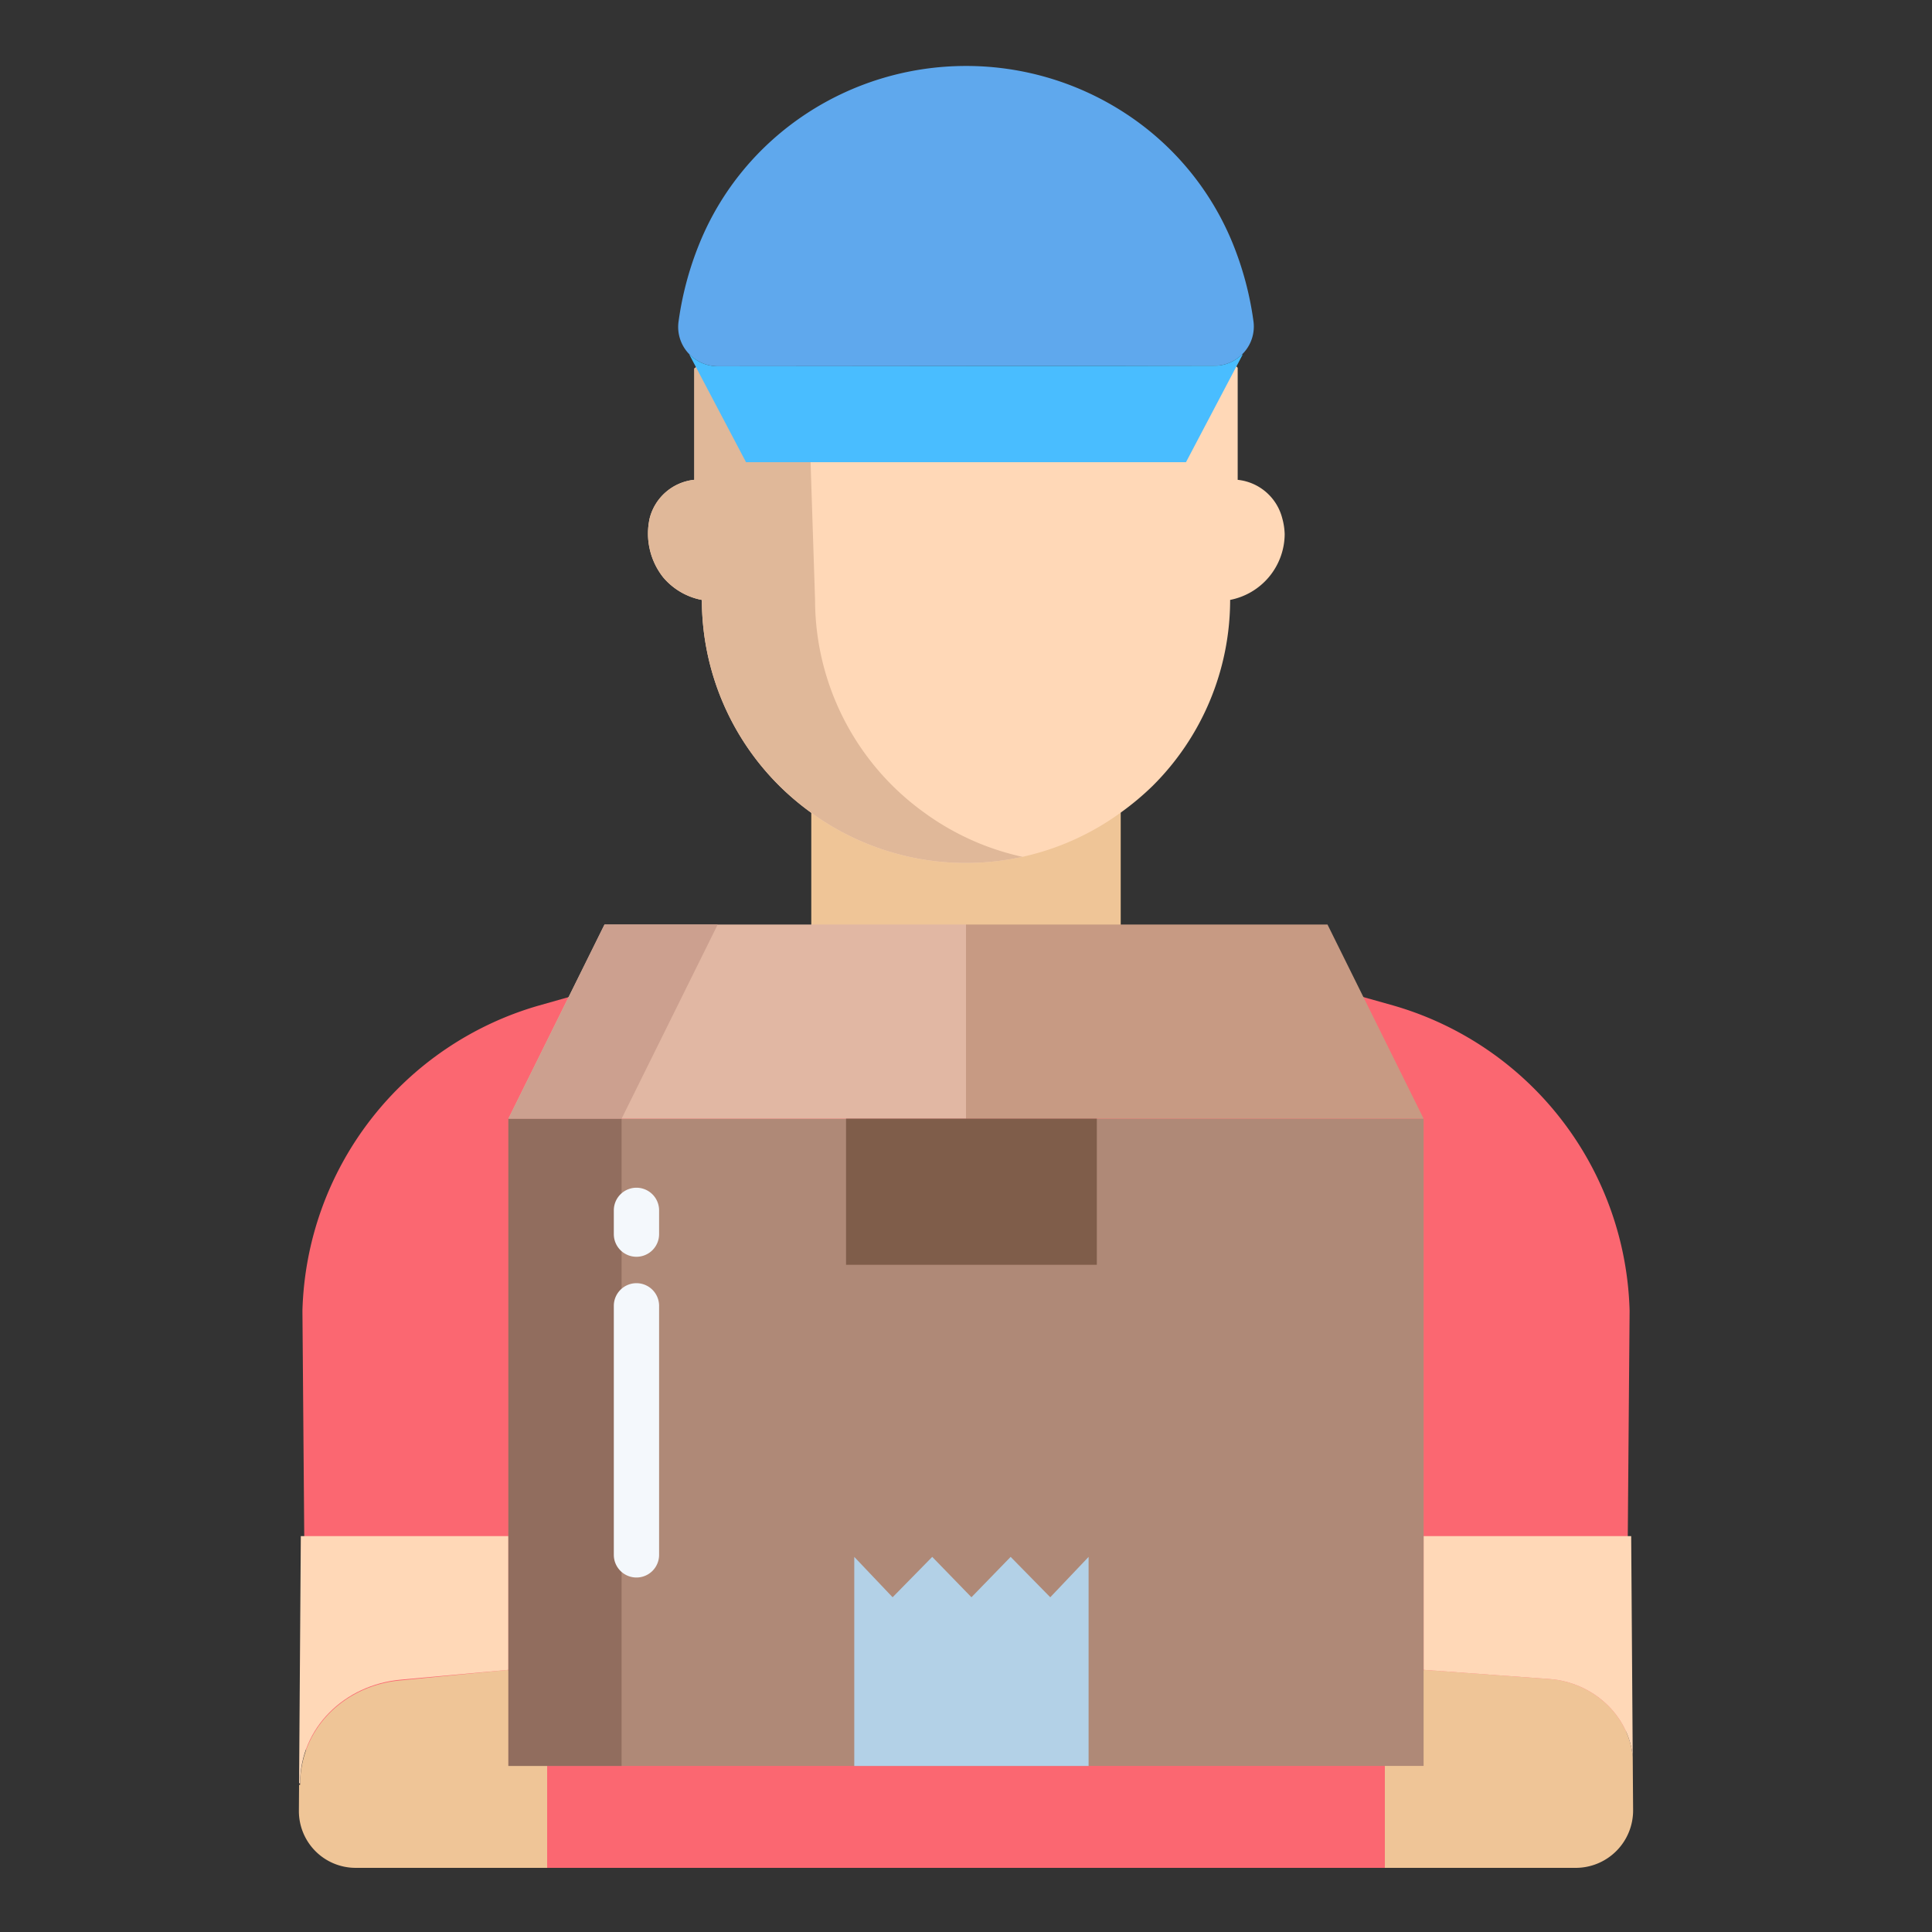 <svg id="Layer_1" height="512" viewBox="0 0 512 512" width="512" xmlns="http://www.w3.org/2000/svg" data-name="Layer 1"><rect x="0" y="0" width="512" height="512" fill="#333333" stroke="none"/><path d="m215 214h82v33h-82z" fill="#efc597"/><path d="m339.8 137.31a13.623 13.623 0 0 0 -11.8-10.15v-29.7l-.44-.46h-.01l-143.12.335-.43.325v29.49a13.637 13.637 0 0 0 -11.82 10.16 18.691 18.691 0 0 0 3.563 15.68 17.73 17.73 0 0 0 10.257 6v.11a69.528 69.528 0 0 0 20.6 49.21 70.733 70.733 0 0 0 8.595 7.23 69.728 69.728 0 0 0 81.689-.11 72.85 72.85 0 0 0 8.533-7.12 69.555 69.555 0 0 0 20.583-49.21v-.12a17.874 17.874 0 0 0 14.452-17.44 17.451 17.451 0 0 0 -.652-4.23z" fill="#ffd8b7"/><path d="m425.09 316.048a86.588 86.588 0 0 0 -55.9-49.594l-8.025-2.257h-210.33l-7.958 2.26a86.586 86.586 0 0 0 -62.729 80.9l1.062 132.483a15.04 15.04 0 0 0 15 15.16h319.58a15.212 15.212 0 0 0 15-15.36l1.07-132.285a86.533 86.533 0 0 0 -6.77-31.307z" fill="#fb6771"/><path d="m432.69 465.58c-1.01-11.1-10.7-19.79-22.03-20.62l-33.31-2.44-10.35 25.47v27.01h50.79a15.212 15.212 0 0 0 15-15.36z" fill="#efc597"/><path d="m432.28 407.09.41 58.49c-1.01-11.1-10.7-19.79-22.03-20.62l-33.39-2.44v-35.43z" fill="#ffd8b7"/><path d="m134.65 442.52-28.54 2.81c-14.76 1.35-26.58 12.67-26.58 27.67h-.27l-.05 6.84a15.04 15.04 0 0 0 15 15.16h50.79v-27.01z" fill="#efc597"/><path d="m134.73 407.09v35.43l-28.58 2.61c-14.76 1.35-26.62 12.65-26.62 27.47h-.27l.46-65.51z" fill="#ffd8b7"/><path d="m134.73 296.46h242.54v171.53h-242.54z" fill="#af8977"/><path d="m351.8 245.01h-95.8v51.45h121.27z" fill="#c79a83"/><path d="m160.2 245.01-25.47 51.45h121.27v-51.45z" fill="#e1b7a3"/><path d="m224.21 296.46v.17 38.55h66.46v-38.55-.17z" fill="#7f5d4a"/><path d="m288.49 467.82v.17h-62.1v-.17-55.23l10.16 10.7 10.5-10.7 10.39 10.7 10.39-10.7 10.5 10.7 10.16-10.7z" fill="#b3d1e7"/><path d="m134.73 296.46h30v171.53h-30z" fill="#916d5e"/><path d="m160.2 245.01-25.47 51.45h30l25.47-51.45z" fill="#cca08f"/><path d="m245.2 215.54a70.733 70.733 0 0 1 -8.595-7.23 69.528 69.528 0 0 1 -20.605-49.21v-.11l-2-61.33.43-.325h-30l-.43.325v29.49a13.637 13.637 0 0 0 -11.82 10.16 18.691 18.691 0 0 0 3.563 15.68 17.73 17.73 0 0 0 10.257 6v.11a69.528 69.528 0 0 0 20.6 49.21 70.733 70.733 0 0 0 8.595 7.23 69.747 69.747 0 0 0 55.774 11.528 69.3 69.3 0 0 1 -25.769-11.528z" fill="#e0b899"/><path d="m332.18 85.13a10.3 10.3 0 0 1 -3 8.77 10.486 10.486 0 0 1 -7.4 3.04l-131.54.12a10.533 10.533 0 0 1 -7.47-3.09 10.318 10.318 0 0 1 -2.95-8.73 85.524 85.524 0 0 1 5.64-20.96c11.7-28.48 39.77-46.8 70.56-46.8a77.094 77.094 0 0 1 42.43 12.7 74.856 74.856 0 0 1 28.12 34.05 85.34 85.34 0 0 1 5.61 20.9z" fill="#5fa8ed"/><path d="m329.18 93.9.11.12-1.73 3.29h-.01l-13.25 25.17h-116.6l-13.16-24.99-1.83-3.47.06-.05a10.533 10.533 0 0 0 7.47 3.09l131.54-.12a10.486 10.486 0 0 0 7.4-3.04z" fill="#49bdff"/><g fill="#f4f8fc"><path d="m168.667 333.059a6 6 0 0 1 -6-6v-6.3a6 6 0 0 1 12 0v6.3a6 6 0 0 1 -6 6z"/><path d="m168.667 418.058a6 6 0 0 1 -6-6v-66a6 6 0 0 1 12 0v66a6 6 0 0 1 -6 6z"/></g></svg>